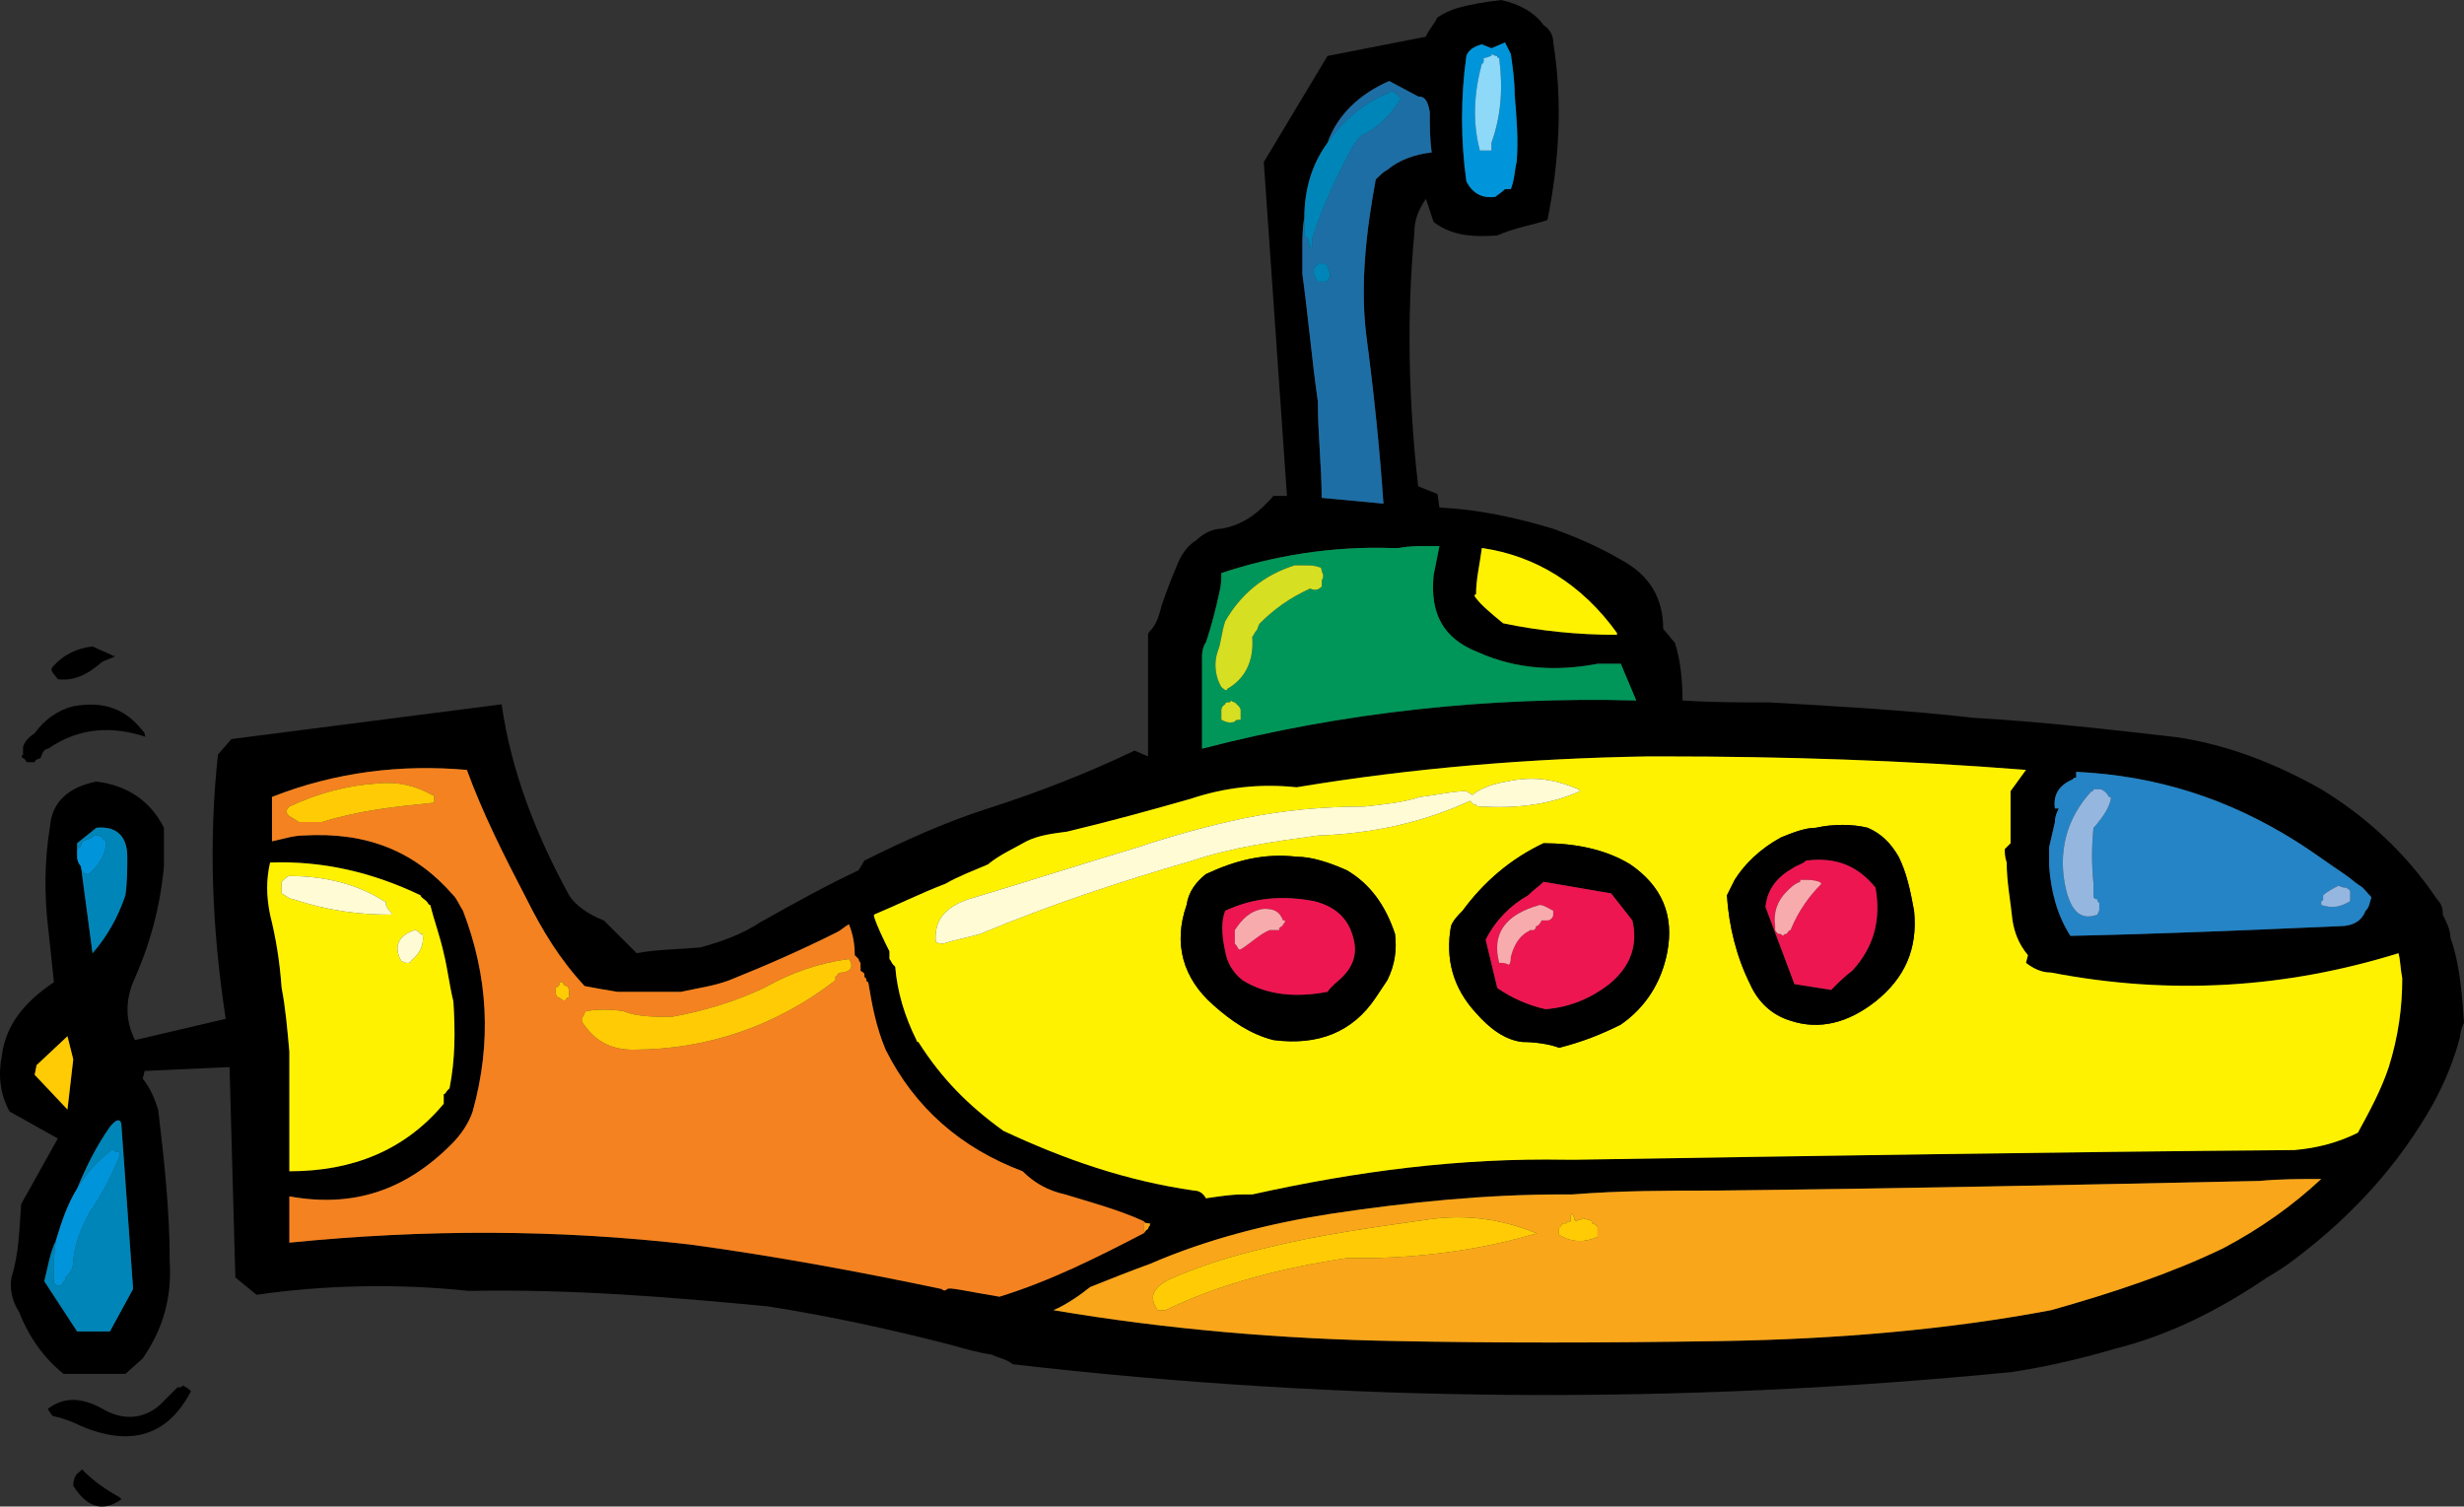 <?xml version="1.0" encoding="utf-8"?>
<!-- Generator: Adobe Illustrator 13.0.0, SVG Export Plug-In . SVG Version: 6.00 Build 14948)  -->
<svg version="1.2" baseProfile="tiny" id="Layer_1" xmlns="http://www.w3.org/2000/svg" xmlns:xlink="http://www.w3.org/1999/xlink"
	 x="0px" y="0px" width="127.696px" height="78.076px" viewBox="0 0 127.696 78.076" xml:space="preserve">
<rect x="0" y="0" width="127.696" height="78.076" fill="#333333" stroke="none"/>
<g>
	<path d="M68.797,2.9l-3.301,5.5l1.2,17.3h-0.7c-0.699,0.8-1.5,1.5-2.7,1.7c-0.5,0-1,0.3-1.3,0.6c-0.5,0.3-0.8,0.8-1,1.3
		c-0.3,0.7-0.6,1.5-0.8,2.1c-0.1,0.4-0.2,0.8-0.5,1.2c-0.1,0.1-0.2,0.2-0.2,0.3v6.3l-0.7-0.3c-2.5,1.2-5.1,2.2-7.6,3
		c-2.2,0.7-4.4,1.7-6.4,2.7l-0.3,0.5c-1.7,0.8-3.5,1.8-5.1,2.7c-0.9,0.6-2,1-3.1,1.3c-1.1,0.101-2.3,0.101-3.3,0.3l-1.7-1.699
		c-0.8-0.301-1.5-0.801-1.8-1.301c-1.7-3.1-3-6.399-3.5-9.899l-14,1.8l-0.7,0.8c-0.5,4.601-0.3,9.101,0.4,13.7l-4.7,1.1
		c-0.5-1-0.5-2-0.1-3c0.9-2,1.4-3.899,1.6-6c0-0.6,0-1.3,0-2c-0.7-1.399-1.9-2.199-3.5-2.399c-1.5,0.3-2.3,1.1-2.4,2.3
		c-0.3,1.8-0.3,3.6-0.1,5.3c0.1,0.9,0.2,1.9,0.3,2.8c-1.5,1-2.5,2.2-2.7,3.801c-0.2,1-0.1,2,0.4,2.899l2.5,1.4l-1.9,3.399
		c-0.1,1.301-0.1,2.5-0.5,3.801c-0.1,0.5,0,1.199,0.4,1.8c0.5,1.3,1.3,2.399,2.3,3.2h3.2l0.9-0.801c1.1-1.6,1.5-3.199,1.4-5
		c0-2.699-0.3-5.399-0.6-7.899c-0.2-0.601-0.4-1.101-0.8-1.601l0.1-0.399l4.4-0.2l0.3,10.9l1.1,0.899c3.5-0.5,7.2-0.6,11-0.2
		c5.2-0.1,10.3,0.301,15.5,0.801c3.2,0.5,6.4,1.199,9.5,2c0.7,0.199,1.4,0.399,2.1,0.5c0.4,0.199,0.7,0.199,1.1,0.5
		c17.3,2,34.5,2.1,51.8,0.399c1.899-0.3,3.6-0.7,5.3-1.2c2.8-0.699,5.399-2,7.899-3.699c0.5-0.301,1-0.601,1.5-1
		c2.9-2.2,5.301-4.801,7.101-8c0.6-1.101,1.1-2.301,1.399-3.5c0-0.2,0.101-0.5,0.2-0.7c-0.1-1.4-0.2-3-0.7-4.4
		c0-0.399-0.199-0.8-0.399-1.2c0-0.199,0-0.5-0.3-0.8c-1.601-2.399-3.7-4.3-6-5.7c-2.301-1.3-4.801-2.3-7.5-2.7
		c-3.5-0.4-7-0.8-10.5-1c-3.5-0.4-7.101-0.6-10.601-0.8c-1.5,0-3,0-4.5-0.1c0-1-0.1-2.1-0.399-3c-0.2-0.2-0.4-0.5-0.601-0.7
		c0-1.6-0.7-2.8-2.2-3.6c-1.199-0.7-2.399-1.2-3.5-1.6c-2-0.6-3.899-1-5.899-1.1l-0.101-0.7l-1-0.4c-0.5-4.4-0.6-8.8-0.199-13.1
		c0-0.7,0.199-1.2,0.6-1.8l0.4,1.2c0.899,0.7,2,0.8,3.3,0.7c0.899-0.4,1.7-0.5,2.6-0.8c0.601-3,0.8-6.1,0.3-9.2
		c0-0.4-0.199-0.7-0.5-0.9c-0.5-0.7-1.3-1.1-2.199-1.3c-0.801,0.1-1.5,0.2-2.2,0.4c-0.4,0.1-0.8,0.3-1.101,0.5
		c-0.199,0.4-0.5,0.7-0.6,1L68.797,2.9z M67.597,11.3c0-1.5,0.399-2.8,1.2-3.9c0.5-1.4,1.6-2.5,3.199-3.2l1.5,0.8
		c0.4,0,0.5,0.3,0.601,0.8c0,0.7,0,1.4,0.1,2.1c-0.899,0.1-1.7,0.4-2.3,0.9c-0.2,0.1-0.4,0.3-0.6,0.5c-0.5,2.7-0.801,5.4-0.5,8
		c0.399,3,0.699,5.9,0.899,8.8l-3.2-0.3c0-1.6-0.199-3.3-0.199-5c-0.301-2.1-0.5-4.4-0.801-6.6c0-0.4,0-0.9,0-1.3
		C67.496,12.4,67.496,11.8,67.597,11.3L67.597,11.3z M78.297,2.8c0.1,0.7,0.199,1.4,0.199,2.1c0.101,1.2,0.2,2.4,0.101,3.5
		c-0.101,0.4-0.101,0.9-0.3,1.4c0,0-0.2,0-0.301,0c-0.199,0.2-0.399,0.3-0.5,0.4c-0.699,0.1-1.199-0.2-1.5-0.8
		c-0.3-2.1-0.3-4.4,0-6.5c0.101-0.3,0.4-0.5,0.801-0.6l0.5,0.2l0.699-0.3C78.097,2.4,78.196,2.6,78.297,2.8z M83.797,32.9
		L83.797,32.9c-2,0-4-0.2-5.9-0.6c-0.6-0.5-1.1-0.9-1.4-1.3c-0.1-0.1-0.1-0.2,0-0.2c0-0.8,0.2-1.6,0.301-2.4
		c2.8,0.4,5.199,1.9,7,4.4V32.9z M85.396,39.2c0.2,0,0.5,0,0.8,0c6.2,0,12.5,0.2,18.8,0.7l-0.8,1.101v2.7l-0.3,0.3
		c0,0.2,0,0.399,0.1,0.7c0,1,0.2,2,0.301,3c0.1,0.6,0.3,1.199,0.8,1.8l-0.101,0.399c0.4,0.301,0.801,0.5,1.301,0.5
		c6.199,1.2,12.199,0.801,18-1c0.1,0.301,0.1,0.801,0.199,1.301c0,1.5-0.199,3-0.699,4.6c-0.4,1.2-1,2.3-1.601,3.4
		c-1,0.5-2.1,0.8-3.3,0.899c-12.4,0.101-24.8,0.3-37.2,0.5c-0.2,0-0.3,0-0.5,0c-5.6-0.1-10.899,0.601-16.3,1.8c-0.1,0-0.4,0-0.5,0
		c-0.6,0-1.2,0.101-1.9,0.2c-0.1-0.2-0.3-0.399-0.6-0.399c-3.5-0.5-6.7-1.601-9.9-3.101c-1.8-1.3-3.2-2.7-4.4-4.6
		c-0.1,0-0.1-0.101-0.1-0.101c-0.6-1.199-1-2.5-1.1-3.8c-0.1-0.1-0.1-0.1-0.1-0.1c-0.1-0.101-0.1-0.2-0.2-0.3V49.6
		c0-0.1,0-0.2,0-0.3c-0.3-0.6-0.6-1.2-0.8-1.8c0-0.101,0-0.101,0-0.101c1.2-0.5,2.4-1.1,3.7-1.6c0.7-0.4,1.5-0.7,2.2-1
		c0.6-0.5,1.3-0.8,2-1.2c0.6-0.3,1.3-0.399,2.1-0.5c2.1-0.5,4.3-1.1,6.4-1.7c1.8-0.6,3.601-0.8,5.5-0.6
		C73.196,39.8,79.297,39.3,85.396,39.2z M83.996,34.4l0.801,1.9c-7.601-0.2-15.2,0.6-22.5,2.5c0-1.5,0-3.1,0-4.8
		c0-0.3,0.1-0.6,0.2-0.7c0.3-0.9,0.5-1.7,0.7-2.6c0.1-0.4,0.1-0.7,0.1-1c2.7-0.9,5.7-1.4,8.8-1.3h0.1c0.101,0,0.2,0,0.3,0
		c0.5-0.1,1-0.1,1.301-0.1h0.8c-0.101,0.5-0.2,1-0.3,1.5c-0.2,2,0.5,3.3,2.3,4c2,0.9,4.1,1,6.2,0.6
		C83.196,34.4,83.597,34.4,83.996,34.4z M49.097,66.8c-0.1,0.1-0.2,0.1-0.3,0c-4.3-0.9-8.6-1.7-13-2.3c-6.9-0.8-13.8-0.8-20.8-0.101
		V62c3.3,0.6,6-0.3,8.4-2.7c0.5-0.5,0.9-1.1,1.1-1.7c1-3.6,0.8-7-0.5-10.399c-0.2-0.301-0.3-0.601-0.5-0.801c-2-2.3-4.5-3.3-7.8-3.1
		c-0.5,0-1.1,0.2-1.6,0.3v-2.3c3.3-1.3,6.7-1.7,10.1-1.4c0.8,2.2,1.9,4.4,3.1,6.7c0.8,1.601,1.7,3.101,3,4.5
		c0.5,0.101,1.1,0.2,1.7,0.3c1,0,2.2,0,3.3,0c0.9-0.199,1.7-0.3,2.5-0.6c2-0.8,3.8-1.6,5.6-2.5c0.2-0.1,0.4-0.3,0.6-0.4
		c0.2,0.5,0.3,1,0.3,1.601c0.1,0.1,0.2,0.2,0.2,0.2s0,0.1,0.1,0.199c0,0,0,0.101,0,0.2c0,0.101,0,0.101,0,0.2
		c0.1,0.1,0.2,0.1,0.2,0.2c0,0.1,0,0.2,0.1,0.2c0,0.1,0,0.199,0.1,0.199c0.2,1.2,0.4,2.301,0.9,3.5c1.5,3,3.9,5.101,7.1,6.301
		c0.6,0.6,1.3,1,2.2,1.199c1.3,0.4,2.8,0.801,4.1,1.4c0,0.1,0.2,0.1,0.3,0.1V63.5c-0.1,0.1-0.1,0.2-0.1,0.2
		c-0.1,0-0.2,0.199-0.2,0.199c-2.5,1.301-4.9,2.5-7.5,3.301C49.997,66.899,49.196,66.7,49.097,66.8z M56.497,66.7
		c1-0.4,2-0.801,3.1-1.2c3-1.3,6.2-2.101,9.399-2.601c4-0.6,8-1,12-1c0.2,0,0.4,0,0.5,0c2.5-0.199,5-0.199,7.4-0.199
		c9.4-0.101,18.9-0.301,28.2-0.5c1.1-0.101,2.1-0.101,3.2-0.101c-1.5,1.4-3.2,2.601-5.101,3.601c-2.7,1.3-5.7,2.3-8.899,3.199
		c-5.301,1-11,1.5-17.101,1.601c-6.2,0.1-11.899,0.1-16.8,0c-5.9-0.101-11.9-0.601-17.8-1.601C55.296,67.6,55.997,67.1,56.497,66.7z
		 M122.896,46.5c-0.1,0.3-0.1,0.5-0.3,0.7c-0.2,0.5-0.601,0.8-1.4,0.8c-4.6,0.2-9.2,0.399-13.899,0.5c-0.7-1.101-1-2.3-1.101-3.601
		c0-0.1,0-0.1,0-0.1c0-0.3,0-0.6,0-0.9c0.101-0.399,0.2-0.899,0.3-1.3c0-0.3,0.101-0.5,0.2-0.7c-0.1,0-0.1,0-0.2,0
		c-0.1-0.699,0.2-1.199,0.9-1.5c0.1-0.1,0.1-0.1,0.2-0.1c0-0.1,0-0.2,0-0.3c4.2,0.2,7.899,1.399,11.399,3.6
		c0.801,0.5,1.601,1.101,2.5,1.7c0.301,0.2,0.5,0.4,0.801,0.6C122.496,46,122.696,46.3,122.896,46.5z M1.796,55.7l0.1-0.5l1.6-1.5
		l0.3,1.199l-0.3,2.601L1.796,55.7z M3.997,44.1V43.7l1-0.801c1-0.1,1.6,0.4,1.6,1.5c0,0.601,0,1.301-0.1,2c-0.4,1.2-1,2.2-1.7,3
		l-0.6-4.5c-0.1-0.1-0.2-0.3-0.2-0.5C3.997,44.3,3.997,44.2,3.997,44.1z M22.097,46.7c0.1,0.1,0.1,0.199,0.2,0.199
		c0.2,0.801,0.5,1.601,0.7,2.5c0.2,0.801,0.3,1.7,0.5,2.5c0.1,1.5,0.1,3-0.2,4.5c0,0,0,0-0.1,0.101c-0.1,0.1-0.1,0.2-0.2,0.2
		c0,0.1,0,0.199,0,0.199c0,0.101,0,0.301,0,0.301c-2,2.399-4.7,3.5-8,3.5v-6.2c-0.1-1.101-0.2-2.3-0.4-3.3
		c-0.1-1.4-0.3-2.601-0.6-3.801c-0.2-1-0.2-1.8,0-2.699c2.7-0.101,5.3,0.5,7.8,1.699l0,0C21.796,46.5,21.997,46.6,22.097,46.7z
		 M3.997,61.6c0.5-1.2,1-2.2,1.7-3.2c0.4-0.5,0.6-0.399,0.6,0c0.2,2.801,0.4,5.601,0.6,8.4l-1.2,2.2h-1.7l-1.7-2.601
		c0.2-0.8,0.3-1.5,0.6-2.1C3.196,63.3,3.497,62.399,3.997,61.6z"/>
	<path fill="#1E6EA6" d="M67.597,12.2c0-0.4,0-0.7,0-0.9l0,0c-0.101,0.5-0.101,1.1-0.101,1.6c0,0.4,0,0.9,0,1.3
		c0.301,2.2,0.5,4.5,0.801,6.6c0,1.7,0.199,3.4,0.199,5l3.2,0.3c-0.2-2.9-0.5-5.8-0.899-8.8c-0.301-2.6,0-5.3,0.5-8
		c0.199-0.2,0.399-0.4,0.6-0.5c0.6-0.5,1.4-0.8,2.3-0.9c-0.1-0.7-0.1-1.4-0.1-2.1c-0.101-0.5-0.2-0.8-0.601-0.8l-1.5-0.8
		c-1.6,0.7-2.699,1.8-3.199,3.2c0.699-1,1.699-2,3.199-2.6c0,0,0,0,0.101-0.1c0.2,0.1,0.3,0.2,0.399,0.3c0,0,0,0,0.101,0.1
		c-0.4,0.7-1.101,1.5-2,1.9c-0.3,0.3-0.4,0.4-0.601,0.8c-0.8,1.5-1.5,3-2,4.6c0,0.2,0,0.3,0,0.3c0,0.1,0,0.2,0,0.2
		c-0.1,0-0.1-0.1-0.1-0.2c-0.1,0-0.1-0.1-0.1-0.3c0,0,0,0-0.101-0.1C67.597,12.3,67.597,12.2,67.597,12.2z M68.797,13.7
		c0,0.1,0,0.1,0,0.2c0.1,0.1,0.1,0.1,0.1,0.2c0.1,0.2,0,0.3-0.1,0.4c0,0.1,0,0.1-0.101,0.1c-0.2,0-0.3,0-0.399,0
		c-0.301-0.4-0.301-0.7,0-0.9c0.1-0.1,0.199-0.1,0.199-0.1C68.496,13.7,68.696,13.7,68.797,13.7z"/>
	<path fill="#0085B8" d="M68.797,13.9c0-0.1,0-0.1,0-0.2c-0.101,0-0.301,0-0.301-0.1c0,0-0.1,0-0.199,0.1
		c-0.301,0.2-0.301,0.5,0,0.9c0.1,0,0.199,0,0.399,0c0.101,0,0.101,0,0.101-0.1c0.1-0.1,0.199-0.2,0.1-0.4
		C68.896,14,68.896,14,68.797,13.9z"/>
	<path fill="#0085B8" d="M67.597,11.3c0,0.2,0,0.5,0,0.9c0,0,0,0.1,0.1,0.1c0.101,0.1,0.101,0.1,0.101,0.1c0,0.2,0,0.3,0.1,0.3
		c0,0.1,0,0.2,0.1,0.2c0,0,0-0.1,0-0.2c0,0,0-0.1,0-0.3c0.5-1.6,1.2-3.1,2-4.6c0.2-0.4,0.301-0.5,0.601-0.8c0.899-0.4,1.6-1.2,2-1.9
		C72.496,5,72.496,5,72.496,5c-0.1-0.1-0.199-0.2-0.399-0.3c-0.101,0.1-0.101,0.1-0.101,0.1c-1.5,0.6-2.5,1.6-3.199,2.6
		C67.996,8.5,67.597,9.8,67.597,11.3z"/>
	<path fill="#0095DA" d="M78.496,4.9c0-0.7-0.1-1.4-0.199-2.1c-0.101-0.2-0.2-0.4-0.301-0.6l-0.699,0.3l-0.5-0.2
		c-0.4,0.1-0.7,0.3-0.801,0.6c-0.3,2.1-0.3,4.4,0,6.5c0.301,0.6,0.801,0.9,1.5,0.8c0.101-0.1,0.301-0.2,0.5-0.4
		c0.101,0,0.301,0,0.301,0c0.199-0.5,0.199-1,0.3-1.4C78.696,7.3,78.597,6.1,78.496,4.9z M77.597,2.9c0,0.1,0,0.1,0.1,0.1
		c0.2,1.6,0.101,3-0.399,4.4c0,0.1,0,0.3,0,0.4c-0.101,0-0.101,0-0.2,0c-0.101,0-0.101,0-0.2,0s-0.1,0-0.2,0
		c-0.399-1.5-0.3-3,0.101-4.5c0.1,0,0.1-0.1,0.1-0.3c0.2,0,0.3-0.1,0.4-0.1c0,0,0,0,0-0.1C77.496,2.9,77.496,2.9,77.597,2.9z"/>
	<path fill="#8ED8F8" d="M77.696,3c-0.1,0-0.1,0-0.1-0.1c-0.101,0-0.101,0-0.3-0.1c0,0.1,0,0.1,0,0.1c-0.101,0-0.2,0.1-0.4,0.1
		c0,0.2,0,0.3-0.1,0.3c-0.4,1.5-0.5,3-0.101,4.5c0.101,0,0.101,0,0.2,0s0.1,0,0.2,0c0.1,0,0.1,0,0.2,0c0-0.1,0-0.3,0-0.4
		C77.797,6,77.896,4.6,77.696,3z"/>
	<path fill="#FFF200" d="M83.797,32.9v-0.1c-1.801-2.5-4.2-4-7-4.4c-0.101,0.8-0.301,1.6-0.301,2.4c-0.1,0-0.1,0.1,0,0.2
		c0.301,0.4,0.801,0.8,1.4,1.3C79.797,32.7,81.797,32.9,83.797,32.9z"/>
	<path fill="#FFF200" d="M86.196,39.2c-0.3,0-0.6,0-0.8,0c-6.1,0.1-12.2,0.6-18.2,1.6c-1.899-0.2-3.7,0-5.5,0.6
		c-2.1,0.601-4.3,1.2-6.4,1.7c-0.8,0.101-1.5,0.2-2.1,0.5c-0.7,0.4-1.4,0.7-2,1.2c-0.7,0.3-1.5,0.6-2.2,1c-1.3,0.5-2.5,1.1-3.7,1.6
		c0,0,0,0,0,0.101c0.2,0.6,0.5,1.2,0.8,1.8c0,0.1,0,0.2,0,0.3V49.7c0.1,0.1,0.1,0.199,0.2,0.3c0,0,0,0,0.1,0.1
		c0.1,1.3,0.5,2.601,1.1,3.8c0,0,0,0.101,0.1,0.101c1.2,1.899,2.6,3.3,4.4,4.6c3.2,1.5,6.4,2.601,9.9,3.101
		c0.3,0,0.5,0.199,0.6,0.399c0.7-0.1,1.3-0.2,1.9-0.2c0.1,0,0.4,0,0.5,0c5.4-1.199,10.7-1.899,16.3-1.8c0.2,0,0.3,0,0.5,0
		c12.4-0.2,24.8-0.399,37.2-0.5c1.2-0.1,2.3-0.399,3.3-0.899c0.601-1.101,1.2-2.2,1.601-3.4c0.5-1.6,0.699-3.1,0.699-4.6
		c-0.1-0.5-0.1-1-0.199-1.301c-5.801,1.801-11.801,2.2-18,1c-0.5,0-0.9-0.199-1.301-0.5l0.101-0.399c-0.5-0.601-0.7-1.2-0.8-1.8
		c-0.101-1-0.301-2-0.301-3c-0.1-0.301-0.1-0.5-0.1-0.7l0.3-0.3V41l0.8-1.101C98.696,39.4,92.396,39.2,86.196,39.2z M81.797,40.899
		c0,0,0,0,0.1,0.101c-1.6,0.7-3.2,0.899-5.1,0.8c-0.101,0-0.301,0-0.301-0.1c-0.199,0-0.199-0.101-0.3-0.2
		c-2.399,1.1-5,1.7-7.899,1.8c-2.2,0.3-4.4,0.6-6.5,1.3c-3.8,1.101-7.4,2.3-11,3.8c-0.7,0.2-1.3,0.301-1.9,0.5c-0.1,0-0.3,0-0.4-0.1
		c-0.1-1.1,0.5-1.8,1.7-2.2c3-0.899,5.8-1.8,8.8-2.7c1.8-0.6,3.6-1.1,5.5-1.5c2-0.399,4-0.6,6.2-0.6c0.9-0.1,2-0.2,2.9-0.5
		c0.899-0.1,1.7-0.3,2.399-0.3c0.101,0.1,0.2,0.1,0.301,0.2c0.5-0.4,1.199-0.601,1.8-0.7C79.496,40.2,80.597,40.399,81.797,40.899z
		 M76.496,52.5c-1.199-1.3-1.6-2.8-1.3-4.5c0.101-0.3,0.4-0.601,0.601-0.8c1.1-1.5,2.5-2.7,4.199-3.5c1.601,0,3.2,0.3,4.5,1.1
		c1.601,1.1,2.301,2.6,1.9,4.6c-0.3,1.5-1.1,2.801-2.4,3.7c-1,0.5-2,0.9-3.199,1.2c-0.5-0.2-1.301-0.3-1.9-0.3
		C77.996,53.899,77.196,53.3,76.496,52.5z M72.297,48.399c0.1,0.801,0,1.601-0.4,2.4c-0.2,0.3-0.4,0.6-0.6,0.9
		c-1.2,1.8-3,2.5-5.301,2.199c-1.199-0.3-2.2-1-3.1-1.8c-1.6-1.399-2.1-3.2-1.4-5.2c0.1-0.699,0.5-1.199,1-1.6
		c1.5-0.7,3-1.1,4.7-0.9c0.8,0,1.7,0.301,2.601,0.7C70.996,45.8,71.797,46.899,72.297,48.399z M92.297,43.399
		c0.5-0.199,1.199-0.5,1.8-0.5c0.899-0.199,1.899-0.199,2.7,0c0.699,0.301,1.199,0.801,1.6,1.5c0.4,0.801,0.6,1.7,0.8,2.801
		c0.2,2-0.5,3.5-2,4.699c-1.399,1.101-2.899,1.5-4.399,1c-1-0.3-1.7-1-2.101-1.899c-0.7-1.4-1.1-3-1.2-4.601l0.4-0.8
		C90.396,44.8,91.196,44,92.297,43.399z"/>
	<path fill="#FFFCD5" d="M81.896,41c-0.1-0.101-0.1-0.101-0.1-0.101c-1.2-0.5-2.301-0.699-3.7-0.399c-0.601,0.1-1.3,0.3-1.8,0.7
		c-0.101-0.101-0.2-0.101-0.301-0.2c-0.699,0-1.5,0.2-2.399,0.3c-0.9,0.3-2,0.4-2.9,0.5c-2.2,0-4.2,0.2-6.2,0.6
		c-1.899,0.4-3.7,0.9-5.5,1.5c-3,0.9-5.8,1.801-8.8,2.7c-1.2,0.4-1.8,1.101-1.7,2.2c0.1,0.1,0.3,0.1,0.4,0.1
		c0.6-0.199,1.2-0.3,1.9-0.5c3.6-1.5,7.2-2.699,11-3.8c2.1-0.7,4.3-1,6.5-1.3c2.899-0.1,5.5-0.7,7.899-1.8
		c0.101,0.1,0.101,0.2,0.3,0.2c0,0.1,0.2,0.1,0.301,0.1C78.696,41.899,80.297,41.7,81.896,41z"/>
	<path d="M75.196,48c-0.3,1.7,0.101,3.2,1.3,4.5c0.7,0.8,1.5,1.399,2.4,1.5c0.6,0,1.4,0.1,1.9,0.3c1.199-0.3,2.199-0.7,3.199-1.2
		c1.301-0.899,2.101-2.2,2.4-3.7c0.4-2-0.3-3.5-1.9-4.6c-1.3-0.8-2.899-1.1-4.5-1.1c-1.699,0.8-3.1,2-4.199,3.5
		C75.597,47.399,75.297,47.7,75.196,48z M79.196,46.399c0.3-0.3,0.601-0.5,0.8-0.699l3.5,0.6l1.101,1.4c0.3,1.3-0.101,2.399-1.2,3.3
		c-0.9,0.7-2,1.2-3.3,1.3c-0.9-0.2-1.8-0.6-2.5-1.1l-0.601-2.5C77.496,47.7,78.297,46.899,79.196,46.399z"/>
	<path fill="#ED1651" d="M79.996,45.7c-0.199,0.199-0.5,0.399-0.8,0.699c-0.899,0.5-1.7,1.301-2.2,2.301l0.601,2.5
		c0.7,0.5,1.6,0.899,2.5,1.1c1.3-0.1,2.399-0.6,3.3-1.3c1.1-0.9,1.5-2,1.2-3.3l-1.101-1.4L79.996,45.7z M80.496,47.2
		c0,0.1,0,0.1,0,0.199c0,0.2-0.199,0.301-0.3,0.301c-0.1,0-0.2,0-0.3,0c-0.1,0.199-0.2,0.3-0.3,0.3c0,0.1,0,0.1-0.101,0.2h-0.199
		c-0.101,0.1-0.2,0.1-0.301,0.199c-0.399,0.301-0.6,0.801-0.699,1.2c0,0.101,0,0.3-0.101,0.4c-0.2-0.101-0.3-0.101-0.5-0.101
		c-0.399-1.5,0.3-2.5,2.101-3l0,0C79.996,46.899,80.297,47.1,80.496,47.2z"/>
	<path fill="#F8ABAD" d="M80.496,47.399c0-0.1,0-0.1,0-0.199c-0.199-0.101-0.5-0.301-0.699-0.301l0,0c-1.801,0.5-2.5,1.5-2.101,3
		c0.2,0,0.3,0,0.5,0.101c0.101-0.101,0.101-0.3,0.101-0.4c0.1-0.399,0.3-0.899,0.699-1.2c0.101-0.1,0.2-0.1,0.301-0.199h0.199
		c0.101-0.101,0.101-0.101,0.101-0.2c0.1,0,0.2-0.101,0.3-0.3c0.1,0,0.2,0,0.3,0C80.297,47.7,80.496,47.6,80.496,47.399z"/>
	<path d="M71.896,50.8c0.4-0.8,0.5-1.6,0.4-2.4c-0.5-1.5-1.301-2.6-2.5-3.3c-0.9-0.399-1.801-0.7-2.601-0.7
		c-1.7-0.199-3.2,0.2-4.7,0.9c-0.5,0.4-0.9,0.9-1,1.6c-0.7,2-0.2,3.801,1.4,5.2c0.9,0.8,1.9,1.5,3.1,1.8
		c2.301,0.301,4.101-0.399,5.301-2.199C71.496,51.399,71.696,51.1,71.896,50.8z M64.396,50.8c-0.5-0.4-0.8-0.9-0.9-1.5
		c-0.2-0.9-0.2-1.6,0-2.1c1.5-0.7,3-0.801,4.6-0.5c1.2,0.3,1.899,1,2.1,2.199c0.101,0.601-0.1,1.2-0.6,1.7
		c-0.3,0.3-0.601,0.5-0.8,0.8C67.196,51.7,65.696,51.6,64.396,50.8z"/>
	<path fill="#ED1651" d="M63.497,49.3c0.1,0.6,0.4,1.1,0.9,1.5c1.3,0.8,2.8,0.9,4.4,0.6c0.199-0.3,0.5-0.5,0.8-0.8
		c0.5-0.5,0.7-1.1,0.6-1.7c-0.2-1.199-0.899-1.899-2.1-2.199c-1.601-0.301-3.101-0.2-4.6,0.5C63.296,47.7,63.296,48.399,63.497,49.3
		z M64.296,49.2c0,0,0,0-0.1,0c-0.1-0.2-0.2-0.301-0.2-0.301c0-0.199,0-0.3,0-0.3c0-0.2,0-0.3,0-0.399c0.4-0.601,0.8-1,1.5-1.101
		c0.5,0,0.801,0.101,1,0.601c0.101,0,0.101,0,0.101,0c0,0.1,0,0.1-0.101,0.199c0,0.101-0.1,0.101-0.199,0.2c0,0.101,0,0.101,0,0.101
		c-0.101,0-0.2,0-0.301,0c0,0-0.1,0-0.199,0C65.297,48.399,64.797,48.899,64.296,49.2z"/>
	<path fill="#F8ABAD" d="M64.196,49.2c0.1,0,0.1,0,0.1,0c0.5-0.301,1-0.801,1.5-1c0.1,0,0.199,0,0.199,0c0.101,0,0.2,0,0.301,0
		c0,0,0,0,0-0.101c0.1-0.1,0.199-0.1,0.199-0.2c0.101-0.1,0.101-0.1,0.101-0.199c0,0,0,0-0.101,0c-0.199-0.5-0.5-0.601-1-0.601
		c-0.699,0.101-1.1,0.5-1.5,1.101c0,0.1,0,0.199,0,0.399c0,0,0,0.101,0,0.3C63.997,48.899,64.097,49,64.196,49.2z"/>
	<path d="M94.097,42.899c-0.601,0-1.3,0.301-1.8,0.5c-1.101,0.601-1.9,1.4-2.4,2.2l-0.4,0.8c0.101,1.601,0.5,3.2,1.2,4.601
		c0.4,0.899,1.101,1.6,2.101,1.899c1.5,0.5,3,0.101,4.399-1c1.5-1.199,2.2-2.699,2-4.699c-0.2-1.101-0.399-2-0.8-2.801
		c-0.4-0.699-0.9-1.199-1.6-1.5C95.996,42.7,94.996,42.7,94.097,42.899z M92.896,45c0.3-0.2,0.5-0.2,0.7-0.4
		c1.6-0.2,2.7,0.3,3.6,1.4c0.3,1.7-0.1,3.1-1.2,4.3c-0.399,0.3-0.699,0.6-1.1,1l-1.9-0.3l-1.5-4C91.597,46,92.196,45.399,92.896,45z
		"/>
	<path fill="#ED1651" d="M93.597,44.6c-0.2,0.2-0.4,0.2-0.7,0.4c-0.7,0.399-1.3,1-1.4,2l1.5,4l1.9,0.3c0.4-0.4,0.7-0.7,1.1-1
		c1.101-1.2,1.5-2.6,1.2-4.3C96.297,44.899,95.196,44.399,93.597,44.6z M92.597,46.2c0.2-0.2,0.399-0.4,0.7-0.5c0,0,0,0,0-0.101
		c0.1,0,0.199,0,0.199,0l0,0c0.301,0,0.5,0,0.801,0.101c0,0,0,0,0.1,0.1c-0.6,0.6-1.2,1.4-1.6,2.4c-0.101,0-0.2,0.199-0.2,0.199
		c-0.101,0-0.101,0-0.2,0.101c-0.1-0.101-0.1-0.101-0.2-0.101c-0.1,0-0.2-0.199-0.2-0.199c0-0.101,0-0.2,0-0.2
		C91.896,47.3,92.097,46.7,92.597,46.2z"/>
	<path fill="#F8ABAD" d="M93.297,45.7c-0.301,0.1-0.5,0.3-0.7,0.5c-0.5,0.5-0.7,1.1-0.601,1.8c0,0,0,0.1,0,0.2
		c0,0,0.101,0.199,0.2,0.199c0.101,0,0.101,0,0.2,0.101c0.1-0.101,0.1-0.101,0.2-0.101c0,0,0.1-0.199,0.2-0.199
		c0.399-1,1-1.801,1.6-2.4c-0.1-0.1-0.1-0.1-0.1-0.1c-0.301-0.101-0.5-0.101-0.801-0.101l0,0c0,0-0.1,0-0.199,0
		C93.297,45.7,93.297,45.7,93.297,45.7z"/>
	<path fill="#009659" d="M84.797,36.3l-0.801-1.9c-0.399,0-0.8,0-1.199,0c-2.101,0.4-4.2,0.3-6.2-0.6c-1.8-0.7-2.5-2-2.3-4
		c0.1-0.5,0.199-1,0.3-1.5h-0.8c-0.301,0-0.801,0-1.301,0.1c-0.1,0-0.199,0-0.3,0h-0.1c-3.101-0.1-6.101,0.4-8.8,1.3
		c0,0.3,0,0.6-0.1,1c-0.2,0.9-0.4,1.7-0.7,2.6c-0.1,0.1-0.2,0.4-0.2,0.7c0,1.7,0,3.3,0,4.8C69.597,36.9,77.196,36.1,84.797,36.3z
		 M68.496,30.4c-0.199,0.2-0.399,0.2-0.6,0.1c-1.1,0.5-1.9,1.1-2.6,1.8c-0.101,0.1-0.101,0.3-0.2,0.4c-0.101,0.1-0.101,0.2-0.2,0.3
		c0.1,1.3-0.4,2.2-1.3,2.7c0,0.1-0.1,0.1-0.3-0.1c-0.3-0.5-0.4-1.2-0.2-1.8c0.2-0.5,0.2-1,0.4-1.6c0.8-1.4,2-2.4,3.6-2.9
		c0.2,0,0.399,0,0.5,0c0.3,0,0.5,0,0.8,0.1c0.1,0,0.1,0.2,0.1,0.2c0.101,0.2,0.101,0.3,0,0.5C68.496,30.2,68.496,30.3,68.496,30.4z
		 M63.597,36.4c0.1,0,0.2,0,0.2-0.1c0.1,0.1,0.2,0.1,0.2,0.1c0.1,0.1,0.1,0.1,0.2,0.2c0.1,0.1,0.1,0.2,0.1,0.2c0,0.1,0,0.3,0,0.4
		c0,0,0,0,0,0.1c-0.1,0-0.3,0-0.3,0.1c-0.3,0.1-0.5,0-0.7-0.1c0-0.2,0-0.4,0-0.5c0,0,0-0.2,0.2-0.3
		C63.497,36.4,63.597,36.4,63.597,36.4z"/>
	<path fill="#D7DF23" d="M67.896,30.5c0.2,0.1,0.4,0.1,0.6-0.1c0-0.1,0-0.2,0-0.3c0.101-0.2,0.101-0.3,0-0.5c0,0,0-0.2-0.1-0.2
		c-0.3-0.1-0.5-0.1-0.8-0.1c-0.101,0-0.3,0-0.5,0c-1.601,0.5-2.8,1.5-3.6,2.9c-0.2,0.6-0.2,1.1-0.4,1.6c-0.2,0.6-0.1,1.3,0.2,1.8
		c0.2,0.2,0.3,0.2,0.3,0.1c0.899-0.5,1.399-1.4,1.3-2.7c0.1-0.1,0.1-0.2,0.2-0.3c0.1-0.1,0.1-0.3,0.2-0.4
		C65.996,31.6,66.797,31,67.896,30.5z"/>
	<path fill="#D7DF23" d="M63.796,36.3c0,0.1-0.1,0.1-0.2,0.1c0,0-0.1,0-0.1,0.1c-0.2,0.1-0.2,0.3-0.2,0.3c0,0.1,0,0.3,0,0.5
		c0.2,0.1,0.4,0.2,0.7,0.1c0-0.1,0.2-0.1,0.3-0.1c0-0.1,0-0.1,0-0.1c0-0.1,0-0.3,0-0.4c0,0,0-0.1-0.1-0.2c-0.1-0.1-0.1-0.1-0.2-0.2
		C63.997,36.4,63.896,36.4,63.796,36.3z"/>
	<path fill="#F58220" d="M48.796,66.8c0.1,0.1,0.2,0.1,0.3,0c0.1-0.1,0.9,0.1,2.7,0.4c2.6-0.801,5-2,7.5-3.301v-0.6
		c-1.3-0.6-2.8-1-4.1-1.4c-0.9-0.199-1.6-0.6-2.2-1.199c-3.2-1.2-5.6-3.301-7.1-6.301c-0.5-1.199-0.7-2.3-0.9-3.5
		c-0.1,0-0.1-0.1-0.1-0.199c-0.1,0-0.1-0.101-0.1-0.2c0-0.101-0.1-0.101-0.2-0.2c0-0.1,0-0.1,0-0.2c0-0.1,0-0.2,0-0.2
		c-0.1-0.1-0.1-0.199-0.1-0.199s-0.1-0.101-0.2-0.2c0-0.601-0.1-1.101-0.3-1.601c-0.2,0.101-0.4,0.301-0.6,0.4
		c-1.8,0.9-3.6,1.7-5.6,2.5c-0.8,0.3-1.6,0.4-2.5,0.6c-1.1,0-2.3,0-3.3,0c-0.6-0.1-1.2-0.199-1.7-0.3c-1.3-1.399-2.2-2.899-3-4.5
		c-1.2-2.3-2.3-4.5-3.1-6.7c-3.4-0.3-6.8,0.101-10.1,1.4v2.3c0.5-0.1,1.1-0.3,1.6-0.3c3.3-0.2,5.8,0.8,7.8,3.1
		c0.2,0.2,0.3,0.5,0.5,0.801c1.3,3.399,1.5,6.8,0.5,10.399c-0.2,0.601-0.6,1.2-1.1,1.7c-2.4,2.4-5.1,3.3-8.4,2.7v2.399
		c7-0.699,13.9-0.699,20.8,0.101C40.196,65.1,44.497,65.899,48.796,66.8z M29.196,51c0.1,0.1,0.1,0.1,0.2,0.1
		c0.1,0.101,0.1,0.4,0.1,0.601c0,0,0,0-0.1,0c-0.1,0.199-0.2,0.199-0.4,0c-0.1,0-0.2-0.101-0.2-0.301c0-0.1,0-0.199,0-0.199
		s0.2-0.101,0.2-0.2v-0.101C29.196,50.899,29.196,50.899,29.196,51z M30.196,52.7c0.1-0.101,0.1-0.301,0.2-0.301
		c0.6-0.1,1.2-0.1,1.9,0c0.7,0.301,1.7,0.301,2.5,0.301c1.7-0.301,3.3-0.801,4.8-1.5c1.4-0.801,2.9-1.301,4.4-1.5
		c0.2,0.3,0.2,0.6-0.3,0.699c-0.1,0-0.2,0-0.3,0.101c0,0.1,0,0.1-0.1,0.1c0,0.101,0,0.101,0,0.2c-3.1,2.4-6.7,3.6-10.5,3.6
		c-1.2,0-2-0.5-2.6-1.399C30.097,52.899,30.196,52.7,30.196,52.7z M22.396,41.2c0.1,0,0.1,0,0.1,0.1l0,0c0,0.1,0,0.3,0,0.3
		c-2,0.2-3.9,0.4-5.8,1c-0.4,0-0.9,0-1.2,0c-0.2-0.1-0.3-0.2-0.5-0.3c0,0,0,0-0.1-0.1c-0.1-0.2,0-0.301,0.1-0.4
		c1.5-0.7,3-1.1,4.6-1.2C20.597,40.5,21.497,40.7,22.396,41.2z"/>
	<path fill="#FFCB05" d="M29.396,51.1c-0.1,0-0.1,0-0.2-0.1c0-0.101,0-0.101-0.2-0.101V51c0,0.1-0.2,0.2-0.2,0.2s0,0.1,0,0.199
		c0,0.2,0.1,0.301,0.2,0.301c0.2,0.199,0.3,0.199,0.4,0c0.1,0,0.1,0,0.1,0C29.497,51.5,29.497,51.2,29.396,51.1z"/>
	<path fill="#FFCB05" d="M30.396,52.399c-0.1,0-0.1,0.2-0.2,0.301c0,0-0.1,0.199,0,0.3c0.6,0.899,1.4,1.399,2.6,1.399
		c3.8,0,7.4-1.199,10.5-3.6c0-0.1,0-0.1,0-0.2c0.1,0,0.1,0,0.1-0.1c0.1-0.101,0.2-0.101,0.3-0.101c0.5-0.1,0.5-0.399,0.3-0.699
		c-1.5,0.199-3,0.699-4.4,1.5c-1.5,0.699-3.1,1.199-4.8,1.5c-0.8,0-1.8,0-2.5-0.301C31.597,52.3,30.997,52.3,30.396,52.399z"/>
	<path fill="#FFCB05" d="M22.497,41.3c0-0.1,0-0.1-0.1-0.1c-0.9-0.5-1.8-0.7-2.8-0.601c-1.6,0.101-3.1,0.5-4.6,1.2
		c-0.1,0.1-0.2,0.2-0.1,0.4c0.1,0.1,0.1,0.1,0.1,0.1c0.2,0.1,0.3,0.2,0.5,0.3c0.3,0,0.8,0,1.2,0c1.9-0.6,3.8-0.8,5.8-1
		C22.497,41.6,22.497,41.399,22.497,41.3L22.497,41.3z"/>
	<path fill="#FAA61A" d="M59.597,63.399c-0.1,0-0.3,0-0.3-0.1v0.6c0,0,0.1-0.199,0.2-0.199c0,0,0-0.101,0.1-0.2V63.399z"/>
	<path fill="#FAA61A" d="M59.597,65.5c-1.1,0.399-2.1,0.8-3.1,1.2c-0.5,0.399-1.2,0.899-1.9,1.199c5.9,1,11.899,1.5,17.8,1.601
		c4.9,0.1,10.6,0.1,16.8,0c6.101-0.101,11.8-0.601,17.101-1.601C109.496,67,112.496,66,115.196,64.7c1.9-1,3.601-2.2,5.101-3.601
		c-1.101,0-2.101,0-3.2,0.101c-9.3,0.199-18.8,0.399-28.2,0.5c-2.4,0-4.9,0-7.4,0.199c-0.1,0-0.3,0-0.5,0c-4,0-8,0.4-12,1
		C65.797,63.399,62.597,64.2,59.597,65.5z M60.597,66.3c1.6-0.7,3.2-1.2,4.899-1.6c2.801-0.7,5.7-1.101,8.5-1.5
		c2-0.301,3.9,0,5.601,0.699h0.1c-2.7,0.801-5.399,1.2-8.399,1.301c-0.5,0-1,0-1.5,0c-3.301,0.5-6.5,1.3-9.4,2.699
		c-0.1,0-0.1,0-0.2,0h-0.2C59.497,67.2,59.796,66.7,60.597,66.3z M82.496,63.399c0.101,0,0.101,0,0.2,0.101
		c0.101,0,0.101,0.1,0.101,0.1c0,0.101,0,0.101,0,0.101s0,0,0,0.199c0,0,0,0.101,0,0.2c-0.7,0.3-1.301,0.3-2-0.1
		c0-0.101,0-0.101,0-0.101c0-0.199,0-0.199,0-0.199s0,0,0-0.101c0.1,0,0.1-0.1,0.199-0.2c0,0,0.101,0,0.2,0
		c0-0.1,0.101-0.1,0.101-0.1h0.1c0-0.1,0-0.1,0-0.3c0.1-0.101,0.1-0.101,0.1-0.101c0.101,0.2,0.101,0.301,0.101,0.4
		c0-0.1,0-0.1,0.1,0c0.101-0.1,0.101-0.1,0.2-0.1s0.1,0,0.1-0.101c0.101,0.101,0.301,0.101,0.301,0.101s0.1,0,0.199,0.1
		C82.496,63.399,82.496,63.399,82.496,63.399z"/>
	<path fill="#FFCB05" d="M65.496,64.7c-1.7,0.399-3.3,0.899-4.899,1.6c-0.8,0.4-1.1,0.9-0.6,1.6h0.2c0.1,0,0.1,0,0.2,0
		c2.9-1.399,6.1-2.199,9.4-2.699c0.5,0,1,0,1.5,0c3-0.101,5.699-0.5,8.399-1.301h-0.1c-1.7-0.699-3.601-1-5.601-0.699
		C71.196,63.6,68.297,64,65.496,64.7z"/>
	<path fill="#FFCB05" d="M82.696,63.5c-0.1-0.101-0.1-0.101-0.2-0.101c0,0,0,0,0-0.1c-0.1-0.1-0.199-0.1-0.199-0.1
		s-0.2,0-0.301-0.101c0,0.101,0,0.101-0.1,0.101s-0.1,0-0.2,0.1c-0.1-0.1-0.1-0.1-0.1,0c0-0.1,0-0.2-0.101-0.4c0,0,0,0-0.1,0.101
		c0,0.2,0,0.2,0,0.3h-0.1c0,0-0.101,0-0.101,0.1c-0.1,0-0.2,0-0.2,0c-0.1,0.101-0.1,0.2-0.199,0.2c0,0.101,0,0.101,0,0.101
		s0,0,0,0.199c0,0,0,0,0,0.101c0.699,0.399,1.3,0.399,2,0.1c0-0.1,0-0.2,0-0.2c0-0.199,0-0.199,0-0.199s0,0,0-0.101
		C82.797,63.6,82.797,63.5,82.696,63.5z"/>
	<path fill="#2484C6" d="M122.597,47.2c0.2-0.2,0.2-0.4,0.3-0.7c-0.2-0.2-0.4-0.5-0.6-0.601c-0.301-0.199-0.5-0.399-0.801-0.6
		c-0.899-0.6-1.699-1.2-2.5-1.7c-3.5-2.2-7.199-3.399-11.399-3.6c0,0.1,0,0.2,0,0.3c-0.101,0-0.101,0-0.2,0.1
		c-0.7,0.301-1,0.801-0.9,1.5c0.101,0,0.101,0,0.2,0c-0.1,0.2-0.2,0.4-0.2,0.7c-0.1,0.4-0.199,0.9-0.3,1.3c0,0.301,0,0.601,0,0.9
		c0,0,0,0,0,0.1c0.101,1.301,0.4,2.5,1.101,3.601c4.699-0.101,9.3-0.3,13.899-0.5C121.996,48,122.396,47.7,122.597,47.2z
		 M120.297,46.899c0-0.1,0-0.1,0-0.199c0.1,0,0.1-0.101,0.1-0.101c0-0.1,0-0.1,0-0.2c0.2-0.199,0.6-0.399,0.8-0.5
		c0.2,0.101,0.3,0.101,0.4,0.101c0.1,0.1,0.2,0.1,0.2,0.2c0,0.1,0,0.199,0,0.199c0,0.101,0,0.2,0,0.301
		C121.297,47,120.896,47.1,120.297,46.899z M109.297,41.3c0.1,0,0.1,0,0.1,0.1c-0.1,0.5-0.4,0.9-0.8,1.4l-0.101,0.1
		c-0.1,1-0.1,1.9,0,2.9c0,0.2,0,0.5,0,0.7c0.101,0.1,0.101,0.1,0.2,0.1c0,0.101,0,0.101,0.101,0.2c0,0.1,0,0.1,0,0.3
		c0,0.101,0,0.101-0.101,0.3c-0.8,0.301-1.3-0.1-1.6-1.199c-0.5-2,0-3.801,1.3-5.2c0.1,0,0.1,0,0.1-0.101c0.101,0,0.2,0,0.301,0
		C108.996,40.899,109.196,41.1,109.297,41.3z"/>
	<path fill="#95B6DF" d="M120.297,46.7c0,0.1,0,0.1,0,0.199c0.6,0.2,1,0.101,1.5-0.199c0-0.101,0-0.2,0-0.301c0,0,0-0.1,0-0.199
		c0-0.101-0.101-0.101-0.2-0.2c-0.101,0-0.2,0-0.4-0.101c-0.2,0.101-0.6,0.301-0.8,0.5c0,0.101,0,0.101,0,0.2
		C120.396,46.6,120.396,46.7,120.297,46.7z"/>
	<path fill="#95B6DF" d="M109.396,41.399c0-0.1,0-0.1-0.1-0.1c-0.101-0.2-0.301-0.4-0.5-0.4c-0.101,0-0.2,0-0.301,0
		c0,0.101,0,0.101-0.1,0.101c-1.3,1.399-1.8,3.2-1.3,5.2c0.3,1.1,0.8,1.5,1.6,1.199c0.101-0.199,0.101-0.199,0.101-0.3
		c0-0.2,0-0.2,0-0.3c-0.101-0.1-0.101-0.1-0.101-0.2c-0.1,0-0.1,0-0.2-0.1c0-0.2,0-0.5,0-0.7c-0.1-1-0.1-1.9,0-2.9l0.101-0.1
		C108.996,42.3,109.297,41.899,109.396,41.399z"/>
	<path fill="#FFCB05" d="M1.896,55.2l-0.1,0.5l1.7,1.8l0.3-2.601l-0.3-1.199L1.896,55.2z"/>
	<path fill="#0085B8" d="M5.296,43.399c0,0.101,0.1,0.101,0.2,0.2c0,0.5-0.2,1-0.7,1.5c-0.1,0.101-0.2,0.2-0.2,0.2
		c-0.3,0-0.4-0.2-0.4-0.4l0.6,4.5c0.7-0.8,1.3-1.8,1.7-3c0.1-0.699,0.1-1.399,0.1-2c0-1.1-0.6-1.6-1.6-1.5l-1,0.801V44.1
		c0-0.1,0-0.1,0.1-0.2c0.1,0,0.1,0,0.1-0.1s0.1-0.2,0.1-0.2c0.2-0.1,0.3-0.1,0.5-0.2c0-0.1,0.1-0.1,0.2-0.1
		C4.997,43.3,5.196,43.3,5.296,43.399z"/>
	<path fill="#0095DA" d="M5.497,43.6c-0.1-0.1-0.2-0.1-0.2-0.2c-0.1-0.1-0.3-0.1-0.3-0.1c-0.1,0-0.2,0-0.2,0.1
		c-0.2,0.101-0.3,0.101-0.5,0.2c0,0-0.1,0.101-0.1,0.2s0,0.1-0.1,0.1c-0.1,0.101-0.1,0.101-0.1,0.2c0,0.101,0,0.2,0,0.3
		c0,0.2,0.1,0.4,0.2,0.5c0,0.2,0.1,0.4,0.4,0.4c0,0,0.1-0.1,0.2-0.2C5.296,44.6,5.497,44.1,5.497,43.6z"/>
	<path fill="#FFF200" d="M22.296,46.899c-0.1,0-0.1-0.1-0.2-0.199c-0.1-0.101-0.3-0.2-0.3-0.301l0,0c-2.5-1.199-5.1-1.8-7.8-1.699
		c-0.2,0.899-0.2,1.699,0,2.699c0.3,1.2,0.5,2.4,0.6,3.801c0.2,1,0.3,2.199,0.4,3.3v6.2c3.3,0,6-1.101,8-3.5c0,0,0-0.2,0-0.301
		c0,0,0-0.1,0-0.199c0.1,0,0.1-0.101,0.2-0.2c0.1-0.101,0.1-0.101,0.1-0.101c0.3-1.5,0.3-3,0.2-4.5c-0.2-0.8-0.3-1.699-0.5-2.5
		C22.796,48.5,22.497,47.7,22.296,46.899z M19.896,46.7c0.1,0,0.1,0,0.1,0.1s0,0.1,0.1,0.3c0.1,0.101,0.1,0.101,0.1,0.101
		s0.1,0.1,0.1,0.199c-1.7,0-3.3-0.199-5.1-0.8c-0.2,0-0.4-0.2-0.6-0.3c0-0.2,0-0.4,0-0.6c0.1-0.101,0.3-0.301,0.4-0.301
		C16.796,45.399,18.497,45.8,19.896,46.7z M21.497,48.2c0.1,0,0.2,0.1,0.3,0.199c0,0,0,0,0.1,0c0.1,0.5-0.1,1-0.6,1.4
		c0,0.1-0.1,0.1-0.2,0.1c-0.1,0-0.1,0-0.3-0.1C20.396,49.1,20.597,48.5,21.497,48.2L21.497,48.2z"/>
	<path fill="#FFFCD5" d="M19.997,46.8c0-0.1,0-0.1-0.1-0.1c-1.4-0.9-3.1-1.301-4.9-1.301c-0.1,0-0.3,0.2-0.4,0.301
		c0,0.199,0,0.399,0,0.6c0.2,0.1,0.4,0.3,0.6,0.3c1.8,0.601,3.4,0.8,5.1,0.8c0-0.1-0.1-0.199-0.1-0.199s0,0-0.1-0.101
		C19.997,46.899,19.997,46.899,19.997,46.8z"/>
	<path fill="#FFFCD5" d="M21.796,48.399c-0.1-0.1-0.2-0.199-0.3-0.199l0,0c-0.9,0.3-1.1,0.899-0.7,1.6c0.2,0.1,0.2,0.1,0.3,0.1
		c0.1,0,0.2,0,0.2-0.1c0.5-0.4,0.7-0.9,0.6-1.4C21.796,48.399,21.796,48.399,21.796,48.399z"/>
	<path fill="#0085B8" d="M5.696,58.399c-0.7,1-1.2,2-1.7,3.2c0.5-0.8,1-1.399,1.8-2c0.1,0,0.2,0.101,0.3,0.101
		c0.1,0,0.1,0,0.1,0.199c-0.4,1-0.9,2-1.6,3c-0.4,0.801-0.7,1.5-0.8,2.4c0,0.4-0.1,0.6-0.4,0.9c0,0,0,0,0,0.1s0,0.1-0.1,0.1
		c-0.1,0.301-0.3,0.301-0.5,0.101c0-0.101,0-0.2,0-0.3c0,0,0-0.101,0-0.2c0-0.601,0-1.101,0.1-1.7c-0.3,0.6-0.4,1.3-0.6,2.1
		L3.997,69h1.7l1.2-2.2c-0.2-2.8-0.4-5.6-0.6-8.4C6.296,58,6.097,57.899,5.696,58.399z"/>
	<path fill="#0095DA" d="M6.196,59.899c0-0.199,0-0.199-0.1-0.199c-0.1,0-0.2-0.101-0.3-0.101c-0.8,0.601-1.3,1.2-1.8,2
		s-0.8,1.7-1.1,2.7c-0.1,0.6-0.1,1.1-0.1,1.7c0,0.1,0,0.2,0,0.2c0,0.1,0,0.199,0,0.3c0.2,0.2,0.4,0.2,0.5-0.101c0.1,0,0.1,0,0.1-0.1
		s0-0.1,0-0.1c0.3-0.301,0.4-0.5,0.4-0.9c0.1-0.9,0.4-1.6,0.8-2.4C5.296,61.899,5.796,60.899,6.196,59.899z"/>
	<path d="M1.196,39.3c0.1,0,0.1,0.1,0.2,0.2c0.1,0,0.2,0,0.4,0c0-0.1,0.2-0.2,0.3-0.2c0.1-0.3,0.2-0.5,0.4-0.5
		c1.6-1.1,3.3-1.2,5.1-0.6c-0.1,0-0.1-0.2-0.1-0.2c-0.9-1.2-2-1.7-3.7-1.4c-0.8,0.2-1.5,0.7-2,1.4c-0.3,0.2-0.5,0.4-0.6,0.7
		c0,0.1,0,0.1,0,0.2c0,0,0,0.1,0,0.2C1.097,39.2,1.097,39.2,1.196,39.3z"/>
	<path d="M5.997,34c0,0,0,0-0.1,0c-0.4-0.2-0.7-0.3-1.1-0.5c-0.8,0.1-1.5,0.4-2.1,1.1c-0.1,0.2,0.1,0.3,0.3,0.6
		c0.8,0.1,1.5-0.2,2.3-0.9C5.497,34.2,5.796,34.1,5.997,34z"/>
	<path d="M9.896,72.1c-0.1-0.1-0.1-0.1-0.1-0.1c-0.1-0.101-0.2-0.101-0.3-0.2c-0.1,0.1-0.2,0.1-0.2,0.1c-0.1,0-0.1,0-0.1,0
		c-0.3,0.301-0.6,0.601-0.9,0.9c-0.9,0.8-2,0.8-3,0.2c-1.1-0.601-2-0.601-2.8,0c0,0,0,0.1,0.1,0.2c0,0,0.1,0.199,0.2,0.199
		c0.5,0.101,1,0.301,1.4,0.5C6.796,75,8.696,74.399,9.896,72.1z"/>
	<path d="M4.097,76.3c-0.2,0.1-0.3,0.4-0.3,0.7c0.7,1.1,1.5,1.399,2.5,0.7c0,0,0,0-0.1-0.101c-0.7-0.399-1.3-0.8-1.9-1.399
		C4.296,76.1,4.196,76.2,4.097,76.3z"/>
</g>
</svg>
